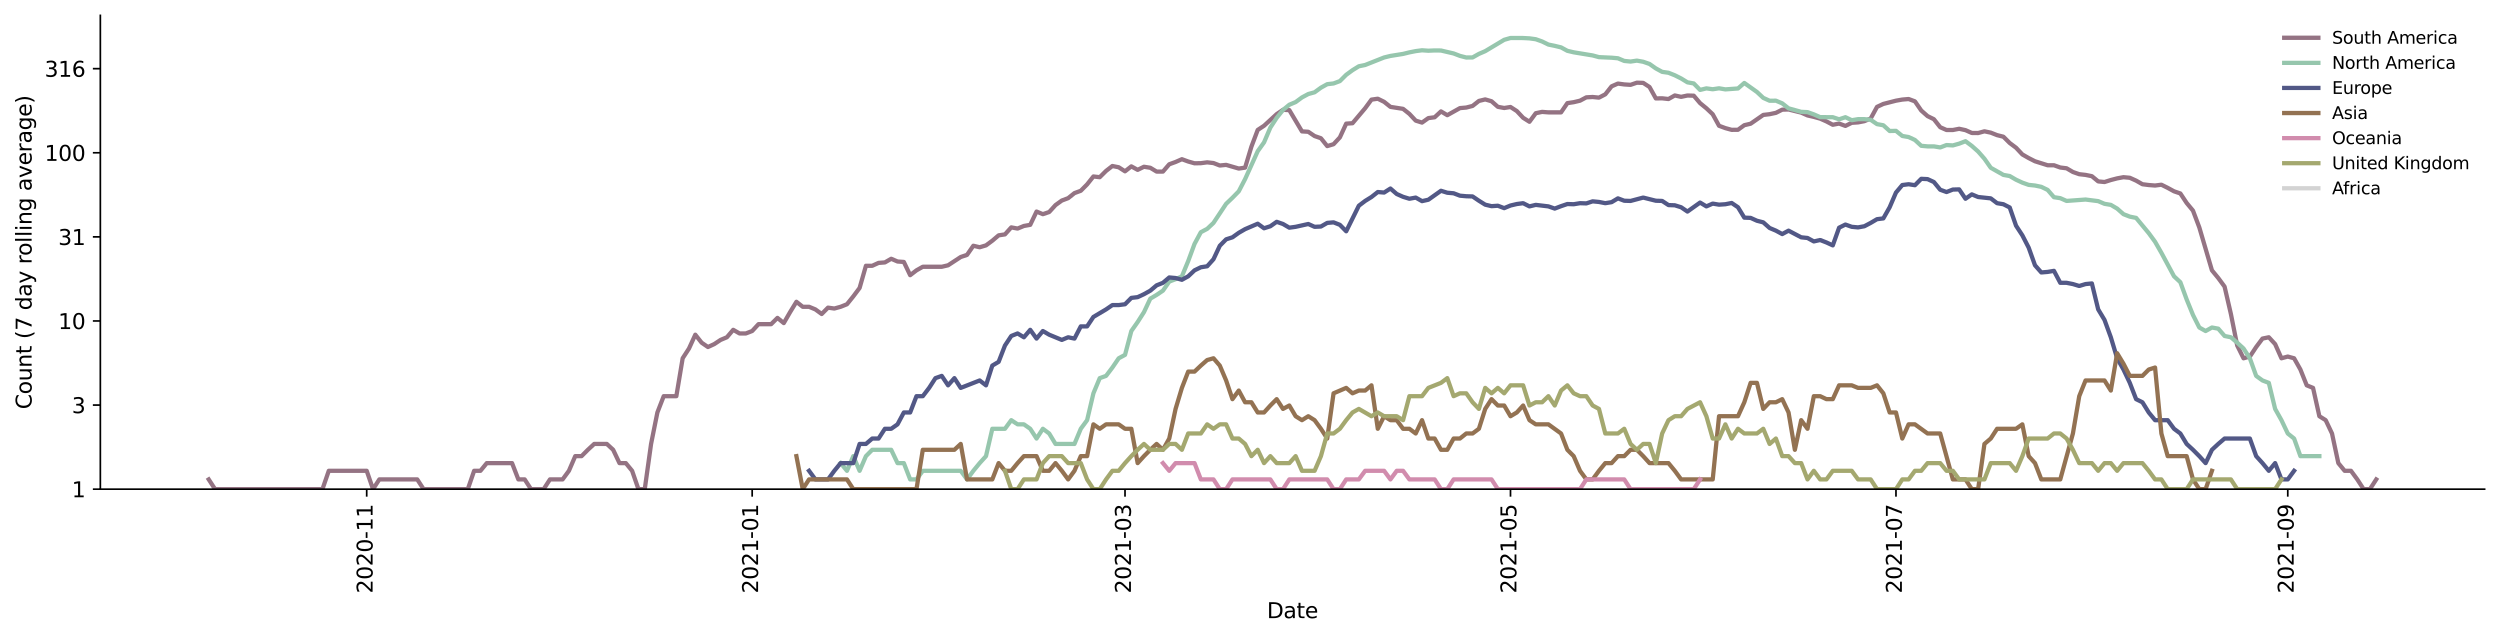 <?xml version="1.0" encoding="utf-8" standalone="no"?>
<!DOCTYPE svg PUBLIC "-//W3C//DTD SVG 1.1//EN"
  "http://www.w3.org/Graphics/SVG/1.1/DTD/svg11.dtd">
<svg height="298.621pt" version="1.1" viewBox="0 0 1170.166 298.621" width="1170.166pt" xmlns="http://www.w3.org/2000/svg" xmlns:xlink="http://www.w3.org/1999/xlink">
 <defs>
  <style type="text/css">*{stroke-linecap:butt;stroke-linejoin:round;}</style>
 </defs>
 <g id="figure_1">
  <g id="patch_1">
   <path d="M 0 298.621 
L 1170.166 298.621 
L 1170.166 0 
L 0 0 
z
" style="fill:#ffffff;"/>
  </g>
  <g id="axes_1">
   <g id="patch_2">
    <path d="M 46.966 228.96 
L 1162.966 228.96 
L 1162.966 7.2 
L 46.966 7.2 
z
" style="fill:#ffffff;"/>
   </g>
   <g id="matplotlib.axis_1">
    <g id="xtick_1">
     <g id="line2d_1">
      <defs>
       <path d="M 0 0 
L 0 3.5 
" id="mbb1767fcc9" style="stroke:#000000;stroke-width:0.8;"/>
      </defs>
      <g>
       <use style="stroke:#000000;stroke-width:0.8;" x="171.639" xlink:href="#mbb1767fcc9" y="228.96"/>
      </g>
     </g>
     <g id="text_1">
      <!-- 2020-11 -->
      <g transform="translate(174.399 277.743)rotate(-90)scale(0.1 -0.1)">
       <defs>
        <path d="M 1228 531 
L 3431 531 
L 3431 0 
L 469 0 
L 469 531 
Q 828 903 1448 1529 
Q 2069 2156 2228 2338 
Q 2531 2678 2651 2914 
Q 2772 3150 2772 3378 
Q 2772 3750 2511 3984 
Q 2250 4219 1831 4219 
Q 1534 4219 1204 4116 
Q 875 4013 500 3803 
L 500 4441 
Q 881 4594 1212 4672 
Q 1544 4750 1819 4750 
Q 2544 4750 2975 4387 
Q 3406 4025 3406 3419 
Q 3406 3131 3298 2873 
Q 3191 2616 2906 2266 
Q 2828 2175 2409 1742 
Q 1991 1309 1228 531 
z
" id="DejaVuSans-32" transform="scale(0.016)"/>
        <path d="M 2034 4250 
Q 1547 4250 1301 3770 
Q 1056 3291 1056 2328 
Q 1056 1369 1301 889 
Q 1547 409 2034 409 
Q 2525 409 2770 889 
Q 3016 1369 3016 2328 
Q 3016 3291 2770 3770 
Q 2525 4250 2034 4250 
z
M 2034 4750 
Q 2819 4750 3233 4129 
Q 3647 3509 3647 2328 
Q 3647 1150 3233 529 
Q 2819 -91 2034 -91 
Q 1250 -91 836 529 
Q 422 1150 422 2328 
Q 422 3509 836 4129 
Q 1250 4750 2034 4750 
z
" id="DejaVuSans-30" transform="scale(0.016)"/>
        <path d="M 313 2009 
L 1997 2009 
L 1997 1497 
L 313 1497 
L 313 2009 
z
" id="DejaVuSans-2d" transform="scale(0.016)"/>
        <path d="M 794 531 
L 1825 531 
L 1825 4091 
L 703 3866 
L 703 4441 
L 1819 4666 
L 2450 4666 
L 2450 531 
L 3481 531 
L 3481 0 
L 794 0 
L 794 531 
z
" id="DejaVuSans-31" transform="scale(0.016)"/>
       </defs>
       <use xlink:href="#DejaVuSans-32"/>
       <use x="63.623" xlink:href="#DejaVuSans-30"/>
       <use x="127.246" xlink:href="#DejaVuSans-32"/>
       <use x="190.869" xlink:href="#DejaVuSans-30"/>
       <use x="254.492" xlink:href="#DejaVuSans-2d"/>
       <use x="290.576" xlink:href="#DejaVuSans-31"/>
       <use x="354.199" xlink:href="#DejaVuSans-31"/>
      </g>
     </g>
    </g>
    <g id="xtick_2">
     <g id="line2d_2">
      <g>
       <use style="stroke:#000000;stroke-width:0.8;" x="352.069" xlink:href="#mbb1767fcc9" y="228.96"/>
      </g>
     </g>
     <g id="text_2">
      <!-- 2021-01 -->
      <g transform="translate(354.828 277.743)rotate(-90)scale(0.1 -0.1)">
       <use xlink:href="#DejaVuSans-32"/>
       <use x="63.623" xlink:href="#DejaVuSans-30"/>
       <use x="127.246" xlink:href="#DejaVuSans-32"/>
       <use x="190.869" xlink:href="#DejaVuSans-31"/>
       <use x="254.492" xlink:href="#DejaVuSans-2d"/>
       <use x="290.576" xlink:href="#DejaVuSans-30"/>
       <use x="354.199" xlink:href="#DejaVuSans-31"/>
      </g>
     </g>
    </g>
    <g id="xtick_3">
     <g id="line2d_3">
      <g>
       <use style="stroke:#000000;stroke-width:0.8;" x="526.582" xlink:href="#mbb1767fcc9" y="228.96"/>
      </g>
     </g>
     <g id="text_3">
      <!-- 2021-03 -->
      <g transform="translate(529.342 277.743)rotate(-90)scale(0.1 -0.1)">
       <defs>
        <path d="M 2597 2516 
Q 3050 2419 3304 2112 
Q 3559 1806 3559 1356 
Q 3559 666 3084 287 
Q 2609 -91 1734 -91 
Q 1441 -91 1130 -33 
Q 819 25 488 141 
L 488 750 
Q 750 597 1062 519 
Q 1375 441 1716 441 
Q 2309 441 2620 675 
Q 2931 909 2931 1356 
Q 2931 1769 2642 2001 
Q 2353 2234 1838 2234 
L 1294 2234 
L 1294 2753 
L 1863 2753 
Q 2328 2753 2575 2939 
Q 2822 3125 2822 3475 
Q 2822 3834 2567 4026 
Q 2313 4219 1838 4219 
Q 1578 4219 1281 4162 
Q 984 4106 628 3988 
L 628 4550 
Q 988 4650 1302 4700 
Q 1616 4750 1894 4750 
Q 2613 4750 3031 4423 
Q 3450 4097 3450 3541 
Q 3450 3153 3228 2886 
Q 3006 2619 2597 2516 
z
" id="DejaVuSans-33" transform="scale(0.016)"/>
       </defs>
       <use xlink:href="#DejaVuSans-32"/>
       <use x="63.623" xlink:href="#DejaVuSans-30"/>
       <use x="127.246" xlink:href="#DejaVuSans-32"/>
       <use x="190.869" xlink:href="#DejaVuSans-31"/>
       <use x="254.492" xlink:href="#DejaVuSans-2d"/>
       <use x="290.576" xlink:href="#DejaVuSans-30"/>
       <use x="354.199" xlink:href="#DejaVuSans-33"/>
      </g>
     </g>
    </g>
    <g id="xtick_4">
     <g id="line2d_4">
      <g>
       <use style="stroke:#000000;stroke-width:0.8;" x="707.012" xlink:href="#mbb1767fcc9" y="228.96"/>
      </g>
     </g>
     <g id="text_4">
      <!-- 2021-05 -->
      <g transform="translate(709.771 277.743)rotate(-90)scale(0.1 -0.1)">
       <defs>
        <path d="M 691 4666 
L 3169 4666 
L 3169 4134 
L 1269 4134 
L 1269 2991 
Q 1406 3038 1543 3061 
Q 1681 3084 1819 3084 
Q 2600 3084 3056 2656 
Q 3513 2228 3513 1497 
Q 3513 744 3044 326 
Q 2575 -91 1722 -91 
Q 1428 -91 1123 -41 
Q 819 9 494 109 
L 494 744 
Q 775 591 1075 516 
Q 1375 441 1709 441 
Q 2250 441 2565 725 
Q 2881 1009 2881 1497 
Q 2881 1984 2565 2268 
Q 2250 2553 1709 2553 
Q 1456 2553 1204 2497 
Q 953 2441 691 2322 
L 691 4666 
z
" id="DejaVuSans-35" transform="scale(0.016)"/>
       </defs>
       <use xlink:href="#DejaVuSans-32"/>
       <use x="63.623" xlink:href="#DejaVuSans-30"/>
       <use x="127.246" xlink:href="#DejaVuSans-32"/>
       <use x="190.869" xlink:href="#DejaVuSans-31"/>
       <use x="254.492" xlink:href="#DejaVuSans-2d"/>
       <use x="290.576" xlink:href="#DejaVuSans-30"/>
       <use x="354.199" xlink:href="#DejaVuSans-35"/>
      </g>
     </g>
    </g>
    <g id="xtick_5">
     <g id="line2d_5">
      <g>
       <use style="stroke:#000000;stroke-width:0.8;" x="887.441" xlink:href="#mbb1767fcc9" y="228.96"/>
      </g>
     </g>
     <g id="text_5">
      <!-- 2021-07 -->
      <g transform="translate(890.2 277.743)rotate(-90)scale(0.1 -0.1)">
       <defs>
        <path d="M 525 4666 
L 3525 4666 
L 3525 4397 
L 1831 0 
L 1172 0 
L 2766 4134 
L 525 4134 
L 525 4666 
z
" id="DejaVuSans-37" transform="scale(0.016)"/>
       </defs>
       <use xlink:href="#DejaVuSans-32"/>
       <use x="63.623" xlink:href="#DejaVuSans-30"/>
       <use x="127.246" xlink:href="#DejaVuSans-32"/>
       <use x="190.869" xlink:href="#DejaVuSans-31"/>
       <use x="254.492" xlink:href="#DejaVuSans-2d"/>
       <use x="290.576" xlink:href="#DejaVuSans-30"/>
       <use x="354.199" xlink:href="#DejaVuSans-37"/>
      </g>
     </g>
    </g>
    <g id="xtick_6">
     <g id="line2d_6">
      <g>
       <use style="stroke:#000000;stroke-width:0.8;" x="1070.828" xlink:href="#mbb1767fcc9" y="228.96"/>
      </g>
     </g>
     <g id="text_6">
      <!-- 2021-09 -->
      <g transform="translate(1073.588 277.743)rotate(-90)scale(0.1 -0.1)">
       <defs>
        <path d="M 703 97 
L 703 672 
Q 941 559 1184 500 
Q 1428 441 1663 441 
Q 2288 441 2617 861 
Q 2947 1281 2994 2138 
Q 2813 1869 2534 1725 
Q 2256 1581 1919 1581 
Q 1219 1581 811 2004 
Q 403 2428 403 3163 
Q 403 3881 828 4315 
Q 1253 4750 1959 4750 
Q 2769 4750 3195 4129 
Q 3622 3509 3622 2328 
Q 3622 1225 3098 567 
Q 2575 -91 1691 -91 
Q 1453 -91 1209 -44 
Q 966 3 703 97 
z
M 1959 2075 
Q 2384 2075 2632 2365 
Q 2881 2656 2881 3163 
Q 2881 3666 2632 3958 
Q 2384 4250 1959 4250 
Q 1534 4250 1286 3958 
Q 1038 3666 1038 3163 
Q 1038 2656 1286 2365 
Q 1534 2075 1959 2075 
z
" id="DejaVuSans-39" transform="scale(0.016)"/>
       </defs>
       <use xlink:href="#DejaVuSans-32"/>
       <use x="63.623" xlink:href="#DejaVuSans-30"/>
       <use x="127.246" xlink:href="#DejaVuSans-32"/>
       <use x="190.869" xlink:href="#DejaVuSans-31"/>
       <use x="254.492" xlink:href="#DejaVuSans-2d"/>
       <use x="290.576" xlink:href="#DejaVuSans-30"/>
       <use x="354.199" xlink:href="#DejaVuSans-39"/>
      </g>
     </g>
    </g>
    <g id="text_7">
     <!-- Date -->
     <g transform="translate(593.015 289.341)scale(0.1 -0.1)">
      <defs>
       <path d="M 1259 4147 
L 1259 519 
L 2022 519 
Q 2988 519 3436 956 
Q 3884 1394 3884 2338 
Q 3884 3275 3436 3711 
Q 2988 4147 2022 4147 
L 1259 4147 
z
M 628 4666 
L 1925 4666 
Q 3281 4666 3915 4102 
Q 4550 3538 4550 2338 
Q 4550 1131 3912 565 
Q 3275 0 1925 0 
L 628 0 
L 628 4666 
z
" id="DejaVuSans-44" transform="scale(0.016)"/>
       <path d="M 2194 1759 
Q 1497 1759 1228 1600 
Q 959 1441 959 1056 
Q 959 750 1161 570 
Q 1363 391 1709 391 
Q 2188 391 2477 730 
Q 2766 1069 2766 1631 
L 2766 1759 
L 2194 1759 
z
M 3341 1997 
L 3341 0 
L 2766 0 
L 2766 531 
Q 2569 213 2275 61 
Q 1981 -91 1556 -91 
Q 1019 -91 701 211 
Q 384 513 384 1019 
Q 384 1609 779 1909 
Q 1175 2209 1959 2209 
L 2766 2209 
L 2766 2266 
Q 2766 2663 2505 2880 
Q 2244 3097 1772 3097 
Q 1472 3097 1187 3025 
Q 903 2953 641 2809 
L 641 3341 
Q 956 3463 1253 3523 
Q 1550 3584 1831 3584 
Q 2591 3584 2966 3190 
Q 3341 2797 3341 1997 
z
" id="DejaVuSans-61" transform="scale(0.016)"/>
       <path d="M 1172 4494 
L 1172 3500 
L 2356 3500 
L 2356 3053 
L 1172 3053 
L 1172 1153 
Q 1172 725 1289 603 
Q 1406 481 1766 481 
L 2356 481 
L 2356 0 
L 1766 0 
Q 1100 0 847 248 
Q 594 497 594 1153 
L 594 3053 
L 172 3053 
L 172 3500 
L 594 3500 
L 594 4494 
L 1172 4494 
z
" id="DejaVuSans-74" transform="scale(0.016)"/>
       <path d="M 3597 1894 
L 3597 1613 
L 953 1613 
Q 991 1019 1311 708 
Q 1631 397 2203 397 
Q 2534 397 2845 478 
Q 3156 559 3463 722 
L 3463 178 
Q 3153 47 2828 -22 
Q 2503 -91 2169 -91 
Q 1331 -91 842 396 
Q 353 884 353 1716 
Q 353 2575 817 3079 
Q 1281 3584 2069 3584 
Q 2775 3584 3186 3129 
Q 3597 2675 3597 1894 
z
M 3022 2063 
Q 3016 2534 2758 2815 
Q 2500 3097 2075 3097 
Q 1594 3097 1305 2825 
Q 1016 2553 972 2059 
L 3022 2063 
z
" id="DejaVuSans-65" transform="scale(0.016)"/>
      </defs>
      <use xlink:href="#DejaVuSans-44"/>
      <use x="77.002" xlink:href="#DejaVuSans-61"/>
      <use x="138.281" xlink:href="#DejaVuSans-74"/>
      <use x="177.49" xlink:href="#DejaVuSans-65"/>
     </g>
    </g>
   </g>
   <g id="matplotlib.axis_2">
    <g id="ytick_1">
     <g id="line2d_7">
      <defs>
       <path d="M 0 0 
L -3.5 0 
" id="mad55410125" style="stroke:#000000;stroke-width:0.8;"/>
      </defs>
      <g>
       <use style="stroke:#000000;stroke-width:0.8;" x="46.966" xlink:href="#mad55410125" y="228.96"/>
      </g>
     </g>
     <g id="text_8">
      <!-- 1 -->
      <g transform="translate(33.603 232.759)scale(0.1 -0.1)">
       <use xlink:href="#DejaVuSans-31"/>
      </g>
     </g>
    </g>
    <g id="ytick_2">
     <g id="line2d_8">
      <g>
       <use style="stroke:#000000;stroke-width:0.8;" x="46.966" xlink:href="#mad55410125" y="189.596"/>
      </g>
     </g>
     <g id="text_9">
      <!-- 3 -->
      <g transform="translate(33.603 193.395)scale(0.1 -0.1)">
       <use xlink:href="#DejaVuSans-33"/>
      </g>
     </g>
    </g>
    <g id="ytick_3">
     <g id="line2d_9">
      <g>
       <use style="stroke:#000000;stroke-width:0.8;" x="46.966" xlink:href="#mad55410125" y="150.232"/>
      </g>
     </g>
     <g id="text_10">
      <!-- 10 -->
      <g transform="translate(27.241 154.031)scale(0.1 -0.1)">
       <use xlink:href="#DejaVuSans-31"/>
       <use x="63.623" xlink:href="#DejaVuSans-30"/>
      </g>
     </g>
    </g>
    <g id="ytick_4">
     <g id="line2d_10">
      <g>
       <use style="stroke:#000000;stroke-width:0.8;" x="46.966" xlink:href="#mad55410125" y="110.868"/>
      </g>
     </g>
     <g id="text_11">
      <!-- 31 -->
      <g transform="translate(27.241 114.668)scale(0.1 -0.1)">
       <use xlink:href="#DejaVuSans-33"/>
       <use x="63.623" xlink:href="#DejaVuSans-31"/>
      </g>
     </g>
    </g>
    <g id="ytick_5">
     <g id="line2d_11">
      <g>
       <use style="stroke:#000000;stroke-width:0.8;" x="46.966" xlink:href="#mad55410125" y="71.504"/>
      </g>
     </g>
     <g id="text_12">
      <!-- 100 -->
      <g transform="translate(20.878 75.304)scale(0.1 -0.1)">
       <use xlink:href="#DejaVuSans-31"/>
       <use x="63.623" xlink:href="#DejaVuSans-30"/>
       <use x="127.246" xlink:href="#DejaVuSans-30"/>
      </g>
     </g>
    </g>
    <g id="ytick_6">
     <g id="line2d_12">
      <g>
       <use style="stroke:#000000;stroke-width:0.8;" x="46.966" xlink:href="#mad55410125" y="32.14"/>
      </g>
     </g>
     <g id="text_13">
      <!-- 316 -->
      <g transform="translate(20.878 35.94)scale(0.1 -0.1)">
       <defs>
        <path d="M 2113 2584 
Q 1688 2584 1439 2293 
Q 1191 2003 1191 1497 
Q 1191 994 1439 701 
Q 1688 409 2113 409 
Q 2538 409 2786 701 
Q 3034 994 3034 1497 
Q 3034 2003 2786 2293 
Q 2538 2584 2113 2584 
z
M 3366 4563 
L 3366 3988 
Q 3128 4100 2886 4159 
Q 2644 4219 2406 4219 
Q 1781 4219 1451 3797 
Q 1122 3375 1075 2522 
Q 1259 2794 1537 2939 
Q 1816 3084 2150 3084 
Q 2853 3084 3261 2657 
Q 3669 2231 3669 1497 
Q 3669 778 3244 343 
Q 2819 -91 2113 -91 
Q 1303 -91 875 529 
Q 447 1150 447 2328 
Q 447 3434 972 4092 
Q 1497 4750 2381 4750 
Q 2619 4750 2861 4703 
Q 3103 4656 3366 4563 
z
" id="DejaVuSans-36" transform="scale(0.016)"/>
       </defs>
       <use xlink:href="#DejaVuSans-33"/>
       <use x="63.623" xlink:href="#DejaVuSans-31"/>
       <use x="127.246" xlink:href="#DejaVuSans-36"/>
      </g>
     </g>
    </g>
    <g id="text_14">
     <!-- Count (7 day rolling average) -->
     <g transform="translate(14.798 191.548)rotate(-90)scale(0.1 -0.1)">
      <defs>
       <path d="M 4122 4306 
L 4122 3641 
Q 3803 3938 3442 4084 
Q 3081 4231 2675 4231 
Q 1875 4231 1450 3742 
Q 1025 3253 1025 2328 
Q 1025 1406 1450 917 
Q 1875 428 2675 428 
Q 3081 428 3442 575 
Q 3803 722 4122 1019 
L 4122 359 
Q 3791 134 3420 21 
Q 3050 -91 2638 -91 
Q 1578 -91 968 557 
Q 359 1206 359 2328 
Q 359 3453 968 4101 
Q 1578 4750 2638 4750 
Q 3056 4750 3426 4639 
Q 3797 4528 4122 4306 
z
" id="DejaVuSans-43" transform="scale(0.016)"/>
       <path d="M 1959 3097 
Q 1497 3097 1228 2736 
Q 959 2375 959 1747 
Q 959 1119 1226 758 
Q 1494 397 1959 397 
Q 2419 397 2687 759 
Q 2956 1122 2956 1747 
Q 2956 2369 2687 2733 
Q 2419 3097 1959 3097 
z
M 1959 3584 
Q 2709 3584 3137 3096 
Q 3566 2609 3566 1747 
Q 3566 888 3137 398 
Q 2709 -91 1959 -91 
Q 1206 -91 779 398 
Q 353 888 353 1747 
Q 353 2609 779 3096 
Q 1206 3584 1959 3584 
z
" id="DejaVuSans-6f" transform="scale(0.016)"/>
       <path d="M 544 1381 
L 544 3500 
L 1119 3500 
L 1119 1403 
Q 1119 906 1312 657 
Q 1506 409 1894 409 
Q 2359 409 2629 706 
Q 2900 1003 2900 1516 
L 2900 3500 
L 3475 3500 
L 3475 0 
L 2900 0 
L 2900 538 
Q 2691 219 2414 64 
Q 2138 -91 1772 -91 
Q 1169 -91 856 284 
Q 544 659 544 1381 
z
M 1991 3584 
L 1991 3584 
z
" id="DejaVuSans-75" transform="scale(0.016)"/>
       <path d="M 3513 2113 
L 3513 0 
L 2938 0 
L 2938 2094 
Q 2938 2591 2744 2837 
Q 2550 3084 2163 3084 
Q 1697 3084 1428 2787 
Q 1159 2491 1159 1978 
L 1159 0 
L 581 0 
L 581 3500 
L 1159 3500 
L 1159 2956 
Q 1366 3272 1645 3428 
Q 1925 3584 2291 3584 
Q 2894 3584 3203 3211 
Q 3513 2838 3513 2113 
z
" id="DejaVuSans-6e" transform="scale(0.016)"/>
       <path id="DejaVuSans-20" transform="scale(0.016)"/>
       <path d="M 1984 4856 
Q 1566 4138 1362 3434 
Q 1159 2731 1159 2009 
Q 1159 1288 1364 580 
Q 1569 -128 1984 -844 
L 1484 -844 
Q 1016 -109 783 600 
Q 550 1309 550 2009 
Q 550 2706 781 3412 
Q 1013 4119 1484 4856 
L 1984 4856 
z
" id="DejaVuSans-28" transform="scale(0.016)"/>
       <path d="M 2906 2969 
L 2906 4863 
L 3481 4863 
L 3481 0 
L 2906 0 
L 2906 525 
Q 2725 213 2448 61 
Q 2172 -91 1784 -91 
Q 1150 -91 751 415 
Q 353 922 353 1747 
Q 353 2572 751 3078 
Q 1150 3584 1784 3584 
Q 2172 3584 2448 3432 
Q 2725 3281 2906 2969 
z
M 947 1747 
Q 947 1113 1208 752 
Q 1469 391 1925 391 
Q 2381 391 2643 752 
Q 2906 1113 2906 1747 
Q 2906 2381 2643 2742 
Q 2381 3103 1925 3103 
Q 1469 3103 1208 2742 
Q 947 2381 947 1747 
z
" id="DejaVuSans-64" transform="scale(0.016)"/>
       <path d="M 2059 -325 
Q 1816 -950 1584 -1140 
Q 1353 -1331 966 -1331 
L 506 -1331 
L 506 -850 
L 844 -850 
Q 1081 -850 1212 -737 
Q 1344 -625 1503 -206 
L 1606 56 
L 191 3500 
L 800 3500 
L 1894 763 
L 2988 3500 
L 3597 3500 
L 2059 -325 
z
" id="DejaVuSans-79" transform="scale(0.016)"/>
       <path d="M 2631 2963 
Q 2534 3019 2420 3045 
Q 2306 3072 2169 3072 
Q 1681 3072 1420 2755 
Q 1159 2438 1159 1844 
L 1159 0 
L 581 0 
L 581 3500 
L 1159 3500 
L 1159 2956 
Q 1341 3275 1631 3429 
Q 1922 3584 2338 3584 
Q 2397 3584 2469 3576 
Q 2541 3569 2628 3553 
L 2631 2963 
z
" id="DejaVuSans-72" transform="scale(0.016)"/>
       <path d="M 603 4863 
L 1178 4863 
L 1178 0 
L 603 0 
L 603 4863 
z
" id="DejaVuSans-6c" transform="scale(0.016)"/>
       <path d="M 603 3500 
L 1178 3500 
L 1178 0 
L 603 0 
L 603 3500 
z
M 603 4863 
L 1178 4863 
L 1178 4134 
L 603 4134 
L 603 4863 
z
" id="DejaVuSans-69" transform="scale(0.016)"/>
       <path d="M 2906 1791 
Q 2906 2416 2648 2759 
Q 2391 3103 1925 3103 
Q 1463 3103 1205 2759 
Q 947 2416 947 1791 
Q 947 1169 1205 825 
Q 1463 481 1925 481 
Q 2391 481 2648 825 
Q 2906 1169 2906 1791 
z
M 3481 434 
Q 3481 -459 3084 -895 
Q 2688 -1331 1869 -1331 
Q 1566 -1331 1297 -1286 
Q 1028 -1241 775 -1147 
L 775 -588 
Q 1028 -725 1275 -790 
Q 1522 -856 1778 -856 
Q 2344 -856 2625 -561 
Q 2906 -266 2906 331 
L 2906 616 
Q 2728 306 2450 153 
Q 2172 0 1784 0 
Q 1141 0 747 490 
Q 353 981 353 1791 
Q 353 2603 747 3093 
Q 1141 3584 1784 3584 
Q 2172 3584 2450 3431 
Q 2728 3278 2906 2969 
L 2906 3500 
L 3481 3500 
L 3481 434 
z
" id="DejaVuSans-67" transform="scale(0.016)"/>
       <path d="M 191 3500 
L 800 3500 
L 1894 563 
L 2988 3500 
L 3597 3500 
L 2284 0 
L 1503 0 
L 191 3500 
z
" id="DejaVuSans-76" transform="scale(0.016)"/>
       <path d="M 513 4856 
L 1013 4856 
Q 1481 4119 1714 3412 
Q 1947 2706 1947 2009 
Q 1947 1309 1714 600 
Q 1481 -109 1013 -844 
L 513 -844 
Q 928 -128 1133 580 
Q 1338 1288 1338 2009 
Q 1338 2731 1133 3434 
Q 928 4138 513 4856 
z
" id="DejaVuSans-29" transform="scale(0.016)"/>
      </defs>
      <use xlink:href="#DejaVuSans-43"/>
      <use x="69.824" xlink:href="#DejaVuSans-6f"/>
      <use x="131.006" xlink:href="#DejaVuSans-75"/>
      <use x="194.385" xlink:href="#DejaVuSans-6e"/>
      <use x="257.764" xlink:href="#DejaVuSans-74"/>
      <use x="296.973" xlink:href="#DejaVuSans-20"/>
      <use x="328.76" xlink:href="#DejaVuSans-28"/>
      <use x="367.773" xlink:href="#DejaVuSans-37"/>
      <use x="431.396" xlink:href="#DejaVuSans-20"/>
      <use x="463.184" xlink:href="#DejaVuSans-64"/>
      <use x="526.66" xlink:href="#DejaVuSans-61"/>
      <use x="587.939" xlink:href="#DejaVuSans-79"/>
      <use x="647.119" xlink:href="#DejaVuSans-20"/>
      <use x="678.906" xlink:href="#DejaVuSans-72"/>
      <use x="717.77" xlink:href="#DejaVuSans-6f"/>
      <use x="778.951" xlink:href="#DejaVuSans-6c"/>
      <use x="806.734" xlink:href="#DejaVuSans-6c"/>
      <use x="834.518" xlink:href="#DejaVuSans-69"/>
      <use x="862.301" xlink:href="#DejaVuSans-6e"/>
      <use x="925.68" xlink:href="#DejaVuSans-67"/>
      <use x="989.156" xlink:href="#DejaVuSans-20"/>
      <use x="1020.943" xlink:href="#DejaVuSans-61"/>
      <use x="1082.223" xlink:href="#DejaVuSans-76"/>
      <use x="1141.402" xlink:href="#DejaVuSans-65"/>
      <use x="1202.926" xlink:href="#DejaVuSans-72"/>
      <use x="1244.039" xlink:href="#DejaVuSans-61"/>
      <use x="1305.318" xlink:href="#DejaVuSans-67"/>
      <use x="1368.795" xlink:href="#DejaVuSans-65"/>
      <use x="1430.318" xlink:href="#DejaVuSans-29"/>
     </g>
    </g>
   </g>
   <g id="line2d_13">
    <path clip-path="url(#p8c2cf8a4ad)" d="M 97.693 224.394 
L 100.651 228.96 
L 150.934 228.96 
L 153.892 220.367 
L 171.639 220.367 
L 174.597 228.96 
L 177.555 224.394 
L 195.302 224.394 
L 198.26 228.96 
L 218.965 228.96 
L 221.923 220.367 
L 224.881 220.367 
L 227.839 216.765 
L 239.67 216.765 
L 242.628 224.394 
L 245.586 224.394 
L 248.544 228.96 
L 254.459 228.96 
L 257.417 224.394 
L 263.333 224.394 
L 266.291 220.367 
L 269.249 213.506 
L 272.207 213.506 
L 275.164 210.531 
L 278.122 207.794 
L 284.038 207.794 
L 286.996 210.531 
L 289.954 216.765 
L 292.912 216.765 
L 295.869 220.367 
L 298.827 228.96 
L 301.785 228.96 
L 304.743 207.794 
L 307.701 193.065 
L 310.659 185.436 
L 316.574 185.436 
L 319.532 167.698 
L 322.49 163.132 
L 325.448 156.662 
L 328.406 160.396 
L 331.364 162.427 
L 334.322 161.059 
L 337.279 159.105 
L 340.237 157.862 
L 343.195 154.382 
L 346.153 156.077 
L 349.111 156.077 
L 352.069 154.938 
L 355.027 151.73 
L 360.942 151.73 
L 363.9 148.797 
L 366.858 151.223 
L 369.816 146.097 
L 372.774 141.262 
L 375.732 143.594 
L 378.689 143.594 
L 381.647 144.822 
L 384.605 146.973 
L 387.563 143.998 
L 390.521 144.408 
L 393.479 143.594 
L 396.437 142.408 
L 399.394 138.728 
L 402.352 134.778 
L 405.31 124.403 
L 408.268 124.403 
L 411.226 123.053 
L 414.184 122.833 
L 417.142 121.123 
L 420.099 122.397 
L 423.057 122.614 
L 426.015 128.805 
L 428.973 126.533 
L 431.931 124.865 
L 440.804 124.865 
L 443.762 124.174 
L 449.678 120.299 
L 452.636 119.296 
L 455.594 115.028 
L 458.552 115.733 
L 461.509 114.854 
L 464.467 112.669 
L 467.425 110.159 
L 470.383 109.708 
L 473.341 106.436 
L 476.299 106.983 
L 479.257 105.764 
L 482.214 105.236 
L 485.172 99.024 
L 488.13 100.247 
L 491.088 99.243 
L 494.046 95.994 
L 497.004 93.863 
L 499.962 92.754 
L 502.92 90.383 
L 505.877 89.297 
L 508.835 86.309 
L 511.793 82.601 
L 514.751 82.94 
L 517.709 80 
L 520.667 77.699 
L 523.625 78.29 
L 526.582 80.188 
L 529.54 77.875 
L 532.498 79.502 
L 535.456 78.052 
L 538.414 78.529 
L 541.372 80.314 
L 544.33 80.314 
L 547.287 76.889 
L 550.245 75.82 
L 553.203 74.515 
L 556.161 75.599 
L 559.119 76.435 
L 562.077 76.378 
L 565.035 75.986 
L 567.992 76.322 
L 570.95 77.466 
L 573.908 77.176 
L 579.824 78.891 
L 582.782 78.469 
L 585.74 68.648 
L 588.697 60.812 
L 591.655 58.868 
L 597.571 53.419 
L 600.529 51.407 
L 603.487 51.543 
L 609.402 61.498 
L 612.36 61.68 
L 615.318 63.68 
L 618.276 64.705 
L 621.234 68.379 
L 624.192 67.499 
L 627.15 64.307 
L 630.107 57.87 
L 633.065 57.674 
L 638.981 50.656 
L 641.939 46.629 
L 644.897 46.207 
L 647.855 47.659 
L 650.812 50.025 
L 656.728 50.949 
L 659.686 53.304 
L 662.644 56.457 
L 665.602 57.382 
L 668.56 55.282 
L 671.517 54.889 
L 674.475 52.148 
L 677.433 53.912 
L 683.349 50.603 
L 686.307 50.339 
L 689.265 49.584 
L 692.222 47.248 
L 695.18 46.534 
L 698.138 47.392 
L 701.096 49.999 
L 704.054 50.55 
L 707.012 50.077 
L 709.97 51.982 
L 712.927 55.131 
L 715.885 56.996 
L 718.843 52.99 
L 721.801 52.371 
L 724.759 52.595 
L 730.675 52.595 
L 733.632 48.272 
L 736.59 47.829 
L 739.548 47.128 
L 742.506 45.56 
L 745.464 45.4 
L 748.422 45.698 
L 751.38 44.149 
L 754.337 40.411 
L 757.295 39.117 
L 760.253 39.518 
L 763.211 39.71 
L 766.169 38.703 
L 769.127 38.797 
L 772.085 40.727 
L 775.042 46.067 
L 778 46.021 
L 780.958 46.347 
L 783.916 44.68 
L 786.874 45.332 
L 789.832 44.702 
L 792.79 44.791 
L 795.747 48.272 
L 798.705 50.682 
L 801.663 53.477 
L 804.621 58.868 
L 807.579 59.965 
L 810.537 60.776 
L 813.495 60.741 
L 816.453 58.599 
L 819.41 57.903 
L 825.326 53.795 
L 828.284 53.448 
L 831.242 52.82 
L 834.2 51.326 
L 837.158 51.245 
L 843.073 52.707 
L 846.031 54.029 
L 848.989 54.71 
L 851.947 55.526 
L 854.905 56.837 
L 857.863 58.398 
L 860.82 57.837 
L 863.778 58.935 
L 866.736 57.479 
L 869.694 57.285 
L 872.652 56.71 
L 875.61 55.465 
L 878.568 50.025 
L 881.525 48.646 
L 887.441 47.128 
L 890.399 46.605 
L 893.357 46.347 
L 896.315 47.441 
L 899.273 51.735 
L 902.23 54.353 
L 905.188 55.803 
L 908.146 59.549 
L 911.104 60.848 
L 914.062 60.848 
L 917.02 60.28 
L 919.978 60.919 
L 922.935 62.235 
L 925.893 62.272 
L 928.851 61.461 
L 931.809 62.086 
L 934.767 63.255 
L 937.725 63.992 
L 940.683 66.939 
L 943.64 69.145 
L 946.598 72.295 
L 949.556 73.986 
L 952.514 75.489 
L 958.43 77.35 
L 961.388 77.35 
L 964.345 78.409 
L 967.303 78.77 
L 970.261 80.504 
L 973.219 81.536 
L 976.177 81.866 
L 979.135 82.466 
L 982.093 84.907 
L 985.05 85.197 
L 988.008 84.262 
L 990.966 83.491 
L 993.924 82.94 
L 996.882 83.214 
L 999.84 84.547 
L 1002.798 86.233 
L 1005.755 86.611 
L 1008.713 86.84 
L 1011.671 86.459 
L 1014.629 87.928 
L 1017.587 89.545 
L 1020.545 90.553 
L 1023.503 95.009 
L 1026.46 98.59 
L 1029.418 106.436 
L 1035.334 126.533 
L 1038.292 130.135 
L 1041.25 134.162 
L 1044.208 146.973 
L 1047.165 161.737 
L 1050.123 167.698 
L 1053.081 166.893 
L 1056.039 162.427 
L 1058.997 158.478 
L 1061.955 157.862 
L 1064.913 161.059 
L 1067.87 167.698 
L 1070.828 166.893 
L 1073.786 167.698 
L 1076.744 172.968 
L 1079.702 180.361 
L 1082.66 181.561 
L 1085.618 194.819 
L 1088.575 196.668 
L 1091.533 202.902 
L 1094.491 216.765 
L 1097.449 220.367 
L 1100.407 220.367 
L 1103.365 224.394 
L 1106.323 228.96 
L 1109.28 228.96 
L 1112.238 224.394 
L 1112.238 224.394 
" style="fill:none;stroke:#947383;stroke-linecap:square;stroke-width:2;"/>
   </g>
   <g id="line2d_14">
    <path clip-path="url(#p8c2cf8a4ad)" d="M 393.479 216.765 
L 396.437 220.367 
L 399.394 213.506 
L 402.352 220.367 
L 405.31 213.506 
L 408.268 210.531 
L 417.142 210.531 
L 420.099 216.765 
L 423.057 216.765 
L 426.015 224.394 
L 428.973 224.394 
L 431.931 220.367 
L 449.678 220.367 
L 452.636 224.394 
L 455.594 220.367 
L 458.552 216.765 
L 461.509 213.506 
L 464.467 200.695 
L 470.383 200.695 
L 473.341 196.668 
L 476.299 198.622 
L 479.257 198.622 
L 482.214 200.695 
L 485.172 205.261 
L 488.13 200.695 
L 491.088 202.902 
L 494.046 207.794 
L 502.92 207.794 
L 505.877 200.695 
L 508.835 196.668 
L 511.793 184.095 
L 514.751 176.996 
L 517.709 175.943 
L 520.667 172.032 
L 523.625 167.698 
L 526.582 166.107 
L 529.54 154.938 
L 532.498 150.724 
L 535.456 146.097 
L 538.414 139.791 
L 541.372 138.037 
L 544.33 136.045 
L 547.287 131.803 
L 550.245 130.682 
L 553.203 129.331 
L 556.161 122.182 
L 559.119 114.167 
L 562.077 108.679 
L 565.035 107.121 
L 567.992 104.331 
L 573.908 95.4 
L 576.866 92.572 
L 579.824 89.545 
L 582.782 83.839 
L 588.697 70.779 
L 591.655 66.641 
L 594.613 59.722 
L 597.571 55.161 
L 600.529 51.462 
L 603.487 49.023 
L 606.445 47.781 
L 609.402 45.606 
L 612.36 44.017 
L 615.318 43.197 
L 618.276 41.046 
L 621.234 39.403 
L 624.192 39.061 
L 627.15 37.963 
L 630.107 35.017 
L 633.065 32.852 
L 636.023 31.025 
L 638.981 30.418 
L 647.855 26.903 
L 650.812 26.182 
L 656.728 25.235 
L 659.686 24.511 
L 662.644 23.923 
L 665.602 23.536 
L 668.56 23.741 
L 671.517 23.608 
L 674.475 23.645 
L 680.391 25.021 
L 683.349 26.156 
L 686.307 26.917 
L 689.265 26.89 
L 692.222 25.223 
L 695.18 23.947 
L 704.054 18.633 
L 707.012 17.79 
L 712.927 17.801 
L 715.885 17.953 
L 718.843 18.364 
L 721.801 19.412 
L 724.759 20.858 
L 727.717 21.463 
L 730.675 22.182 
L 733.632 23.789 
L 736.59 24.486 
L 745.464 25.949 
L 748.422 26.745 
L 754.337 27.01 
L 757.295 27.276 
L 760.253 28.518 
L 763.211 28.811 
L 766.169 28.379 
L 769.127 28.909 
L 772.085 29.936 
L 775.042 32.026 
L 778 33.634 
L 780.958 34.056 
L 783.916 35.236 
L 786.874 36.722 
L 789.832 38.535 
L 792.79 39.061 
L 795.747 42.084 
L 798.705 41.368 
L 801.663 41.775 
L 804.621 41.328 
L 807.579 41.837 
L 813.495 41.409 
L 816.453 38.834 
L 822.368 43.048 
L 825.326 45.813 
L 828.284 47.152 
L 831.242 47.128 
L 834.2 48.371 
L 837.158 50.709 
L 843.073 52.343 
L 846.031 52.482 
L 848.989 53.534 
L 851.947 54.829 
L 857.863 54.859 
L 860.82 55.834 
L 863.778 54.859 
L 866.736 56.269 
L 869.694 55.772 
L 872.652 55.772 
L 875.61 56.082 
L 878.568 58.1 
L 881.525 58.632 
L 884.483 61.316 
L 887.441 61.243 
L 890.399 63.641 
L 893.357 64.149 
L 896.315 65.516 
L 899.273 68.246 
L 902.23 68.513 
L 905.188 68.513 
L 908.146 69.009 
L 911.104 67.892 
L 914.062 68.068 
L 917.02 67.239 
L 919.978 66.095 
L 922.935 68.29 
L 925.893 70.923 
L 928.851 74.302 
L 931.809 78.529 
L 937.725 81.866 
L 940.683 82.399 
L 943.64 84.121 
L 946.598 85.49 
L 949.556 86.535 
L 952.514 86.84 
L 955.472 87.457 
L 958.43 88.889 
L 961.388 92.302 
L 964.345 92.754 
L 967.303 94.051 
L 976.177 93.396 
L 982.093 94.146 
L 985.05 95.4 
L 988.008 95.895 
L 990.966 97.633 
L 993.924 100.247 
L 996.882 101.399 
L 999.84 101.989 
L 1005.755 109.116 
L 1008.713 113.161 
L 1011.671 118.322 
L 1017.587 129.331 
L 1020.545 132.089 
L 1023.503 140.153 
L 1026.46 147.42 
L 1029.418 153.296 
L 1032.376 154.938 
L 1035.334 153.296 
L 1038.292 153.835 
L 1041.25 157.257 
L 1044.208 157.862 
L 1047.165 160.396 
L 1050.123 163.132 
L 1053.081 167.698 
L 1056.039 175.943 
L 1058.997 178.081 
L 1061.955 179.202 
L 1064.913 191.397 
L 1067.87 196.668 
L 1070.828 202.902 
L 1073.786 205.261 
L 1076.744 213.506 
L 1085.618 213.506 
L 1085.618 213.506 
" style="fill:none;stroke:#96c6ad;stroke-linecap:square;stroke-width:2;"/>
   </g>
   <g id="line2d_15">
    <path clip-path="url(#p8c2cf8a4ad)" d="M 378.689 220.367 
L 381.647 224.394 
L 387.563 224.394 
L 390.521 220.367 
L 393.479 216.765 
L 399.394 216.765 
L 402.352 207.794 
L 405.31 207.794 
L 408.268 205.261 
L 411.226 205.261 
L 414.184 200.695 
L 417.142 200.695 
L 420.099 198.622 
L 423.057 193.065 
L 426.015 193.065 
L 428.973 185.436 
L 431.931 185.436 
L 434.889 181.561 
L 437.847 176.996 
L 440.804 175.943 
L 443.762 180.361 
L 446.72 176.996 
L 449.678 181.561 
L 458.552 178.081 
L 461.509 180.361 
L 464.467 171.12 
L 467.425 169.366 
L 470.383 161.737 
L 473.341 157.257 
L 476.299 156.077 
L 479.257 157.862 
L 482.214 154.382 
L 485.172 158.478 
L 488.13 154.938 
L 491.088 156.662 
L 497.004 159.105 
L 499.962 157.862 
L 502.92 158.478 
L 505.877 152.766 
L 508.835 152.766 
L 511.793 148.332 
L 517.709 144.822 
L 520.667 142.799 
L 523.625 142.799 
L 526.582 142.408 
L 529.54 139.433 
L 532.498 139.079 
L 535.456 137.697 
L 538.414 136.045 
L 541.372 133.557 
L 544.33 132.378 
L 547.287 129.865 
L 550.245 130.135 
L 553.203 130.959 
L 556.161 129.331 
L 559.119 126.533 
L 562.077 125.098 
L 565.035 124.633 
L 567.992 121.332 
L 570.95 115.028 
L 573.908 112.024 
L 576.866 111.079 
L 579.824 108.97 
L 582.782 107.26 
L 588.697 104.716 
L 591.655 106.845 
L 594.613 105.897 
L 597.571 103.824 
L 600.529 104.845 
L 603.487 106.572 
L 606.445 106.165 
L 612.36 104.845 
L 615.318 106.165 
L 618.276 106.031 
L 621.234 104.331 
L 624.192 104.077 
L 627.15 105.236 
L 630.107 108.247 
L 636.023 96.296 
L 638.981 94.051 
L 641.939 92.213 
L 644.897 89.877 
L 647.855 90.129 
L 650.812 88.245 
L 653.77 90.81 
L 656.728 92.123 
L 659.686 93.028 
L 662.644 92.482 
L 665.602 94.146 
L 668.56 93.489 
L 674.475 89.297 
L 677.433 90.213 
L 680.391 90.468 
L 683.349 91.592 
L 686.307 91.856 
L 689.265 91.945 
L 692.222 93.957 
L 695.18 95.795 
L 698.138 96.498 
L 701.096 96.296 
L 704.054 97.423 
L 707.012 96.195 
L 709.97 95.498 
L 712.927 95.106 
L 715.885 96.6 
L 718.843 95.895 
L 724.759 96.6 
L 727.717 97.633 
L 730.675 96.498 
L 733.632 95.498 
L 736.59 95.597 
L 739.548 95.106 
L 742.506 95.204 
L 745.464 94.241 
L 748.422 94.527 
L 751.38 95.106 
L 754.337 94.623 
L 757.295 92.845 
L 760.253 93.957 
L 763.211 94.051 
L 769.127 92.482 
L 775.042 93.957 
L 778 94.051 
L 780.958 95.994 
L 783.916 96.095 
L 786.874 97.009 
L 789.832 99.024 
L 795.747 94.815 
L 798.705 96.6 
L 801.663 95.302 
L 804.621 95.795 
L 807.579 95.597 
L 810.537 95.009 
L 813.495 97.009 
L 816.453 101.87 
L 819.41 101.989 
L 822.368 103.325 
L 825.326 104.077 
L 828.284 106.708 
L 831.242 107.962 
L 834.2 109.559 
L 837.158 107.962 
L 843.073 111.079 
L 846.031 111.391 
L 848.989 112.997 
L 851.947 112.345 
L 854.905 113.493 
L 857.863 114.854 
L 860.82 106.572 
L 863.778 105.105 
L 866.736 106.165 
L 869.694 106.436 
L 872.652 105.897 
L 875.61 104.331 
L 878.568 102.59 
L 881.525 102.228 
L 884.483 97.009 
L 887.441 90.129 
L 890.399 86.611 
L 893.357 86.233 
L 896.315 86.687 
L 899.273 83.699 
L 902.23 83.839 
L 905.188 85.197 
L 908.146 88.808 
L 911.104 89.877 
L 914.062 88.727 
L 917.02 88.646 
L 919.978 93.028 
L 922.935 90.982 
L 925.893 92.213 
L 931.809 92.845 
L 934.767 95.106 
L 937.725 95.597 
L 940.683 97.112 
L 943.64 105.631 
L 946.598 110.159 
L 949.556 115.912 
L 952.514 124.174 
L 955.472 127.524 
L 958.43 127.273 
L 961.388 126.778 
L 964.345 132.378 
L 967.303 132.378 
L 970.261 132.962 
L 973.219 133.858 
L 976.177 132.962 
L 979.135 132.669 
L 982.093 144.822 
L 985.05 149.747 
L 988.008 157.862 
L 990.966 167.698 
L 993.924 172.968 
L 996.882 179.202 
L 999.84 186.832 
L 1002.798 188.287 
L 1005.755 193.065 
L 1008.713 196.668 
L 1014.629 196.668 
L 1017.587 200.695 
L 1020.545 202.902 
L 1023.503 207.794 
L 1026.46 210.531 
L 1029.418 213.506 
L 1032.376 216.765 
L 1035.334 210.531 
L 1038.292 207.794 
L 1041.25 205.261 
L 1053.081 205.261 
L 1056.039 213.506 
L 1058.997 216.765 
L 1061.955 220.367 
L 1064.913 216.765 
L 1067.87 224.394 
L 1070.828 224.394 
L 1073.786 220.367 
L 1073.786 220.367 
" style="fill:none;stroke:#525886;stroke-linecap:square;stroke-width:2;"/>
   </g>
   <g id="line2d_16">
    <path clip-path="url(#p8c2cf8a4ad)" d="M 372.774 213.506 
L 375.732 228.96 
L 378.689 224.394 
L 396.437 224.394 
L 399.394 228.96 
L 428.973 228.96 
L 431.931 210.531 
L 446.72 210.531 
L 449.678 207.794 
L 452.636 224.394 
L 464.467 224.394 
L 467.425 216.765 
L 470.383 220.367 
L 473.341 220.367 
L 476.299 216.765 
L 479.257 213.506 
L 485.172 213.506 
L 488.13 220.367 
L 491.088 220.367 
L 494.046 216.765 
L 497.004 220.367 
L 499.962 224.394 
L 502.92 220.367 
L 505.877 213.506 
L 508.835 213.506 
L 511.793 198.622 
L 514.751 200.695 
L 517.709 198.622 
L 523.625 198.622 
L 526.582 200.695 
L 529.54 200.695 
L 532.498 216.765 
L 535.456 213.506 
L 538.414 210.531 
L 541.372 207.794 
L 544.33 210.531 
L 547.287 205.261 
L 550.245 191.397 
L 553.203 181.561 
L 556.161 173.932 
L 559.119 173.932 
L 562.077 171.12 
L 565.035 168.522 
L 567.992 167.698 
L 570.95 171.12 
L 573.908 178.081 
L 576.866 186.832 
L 579.824 182.805 
L 582.782 188.287 
L 585.74 188.287 
L 588.697 193.065 
L 591.655 193.065 
L 594.613 189.807 
L 597.571 186.832 
L 600.529 191.397 
L 603.487 189.807 
L 606.445 194.819 
L 609.402 196.668 
L 612.36 194.819 
L 615.318 196.668 
L 618.276 200.695 
L 621.234 205.261 
L 624.192 184.095 
L 630.107 181.561 
L 633.065 184.095 
L 636.023 182.805 
L 638.981 182.805 
L 641.939 180.361 
L 644.897 200.695 
L 647.855 194.819 
L 650.812 196.668 
L 653.77 196.668 
L 656.728 200.695 
L 659.686 200.695 
L 662.644 202.902 
L 665.602 196.668 
L 668.56 205.261 
L 671.517 205.261 
L 674.475 210.531 
L 677.433 210.531 
L 680.391 205.261 
L 683.349 205.261 
L 686.307 202.902 
L 689.265 202.902 
L 692.222 200.695 
L 695.18 191.397 
L 698.138 186.832 
L 701.096 189.807 
L 704.054 189.807 
L 707.012 194.819 
L 709.97 193.065 
L 712.927 189.807 
L 715.885 196.668 
L 718.843 198.622 
L 724.759 198.622 
L 730.675 202.902 
L 733.632 210.531 
L 736.59 213.506 
L 739.548 220.367 
L 742.506 224.394 
L 745.464 224.394 
L 748.422 220.367 
L 751.38 216.765 
L 754.337 216.765 
L 757.295 213.506 
L 760.253 213.506 
L 763.211 210.531 
L 766.169 210.531 
L 769.127 213.506 
L 772.085 216.765 
L 780.958 216.765 
L 783.916 220.367 
L 786.874 224.394 
L 801.663 224.394 
L 804.621 194.819 
L 813.495 194.819 
L 816.453 188.287 
L 819.41 179.202 
L 822.368 179.202 
L 825.326 191.397 
L 828.284 188.287 
L 831.242 188.287 
L 834.2 186.832 
L 837.158 193.065 
L 840.115 210.531 
L 843.073 196.668 
L 846.031 200.695 
L 848.989 185.436 
L 851.947 185.436 
L 854.905 186.832 
L 857.863 186.832 
L 860.82 180.361 
L 866.736 180.361 
L 869.694 181.561 
L 875.61 181.561 
L 878.568 180.361 
L 881.525 184.095 
L 884.483 193.065 
L 887.441 193.065 
L 890.399 205.261 
L 893.357 198.622 
L 896.315 198.622 
L 902.23 202.902 
L 908.146 202.902 
L 914.062 224.394 
L 919.978 224.394 
L 922.935 228.96 
L 925.893 228.96 
L 928.851 207.794 
L 931.809 205.261 
L 934.767 200.695 
L 943.64 200.695 
L 946.598 198.622 
L 949.556 213.506 
L 952.514 216.765 
L 955.472 224.394 
L 964.345 224.394 
L 970.261 202.902 
L 973.219 185.436 
L 976.177 178.081 
L 985.05 178.081 
L 988.008 182.805 
L 990.966 165.339 
L 993.924 170.232 
L 996.882 175.943 
L 1002.798 175.943 
L 1005.755 172.968 
L 1008.713 172.032 
L 1011.671 202.902 
L 1014.629 213.506 
L 1023.503 213.506 
L 1026.46 224.394 
L 1029.418 228.96 
L 1032.376 228.96 
L 1035.334 220.367 
L 1035.334 220.367 
" style="fill:none;stroke:#937252;stroke-linecap:square;stroke-width:2;"/>
   </g>
   <g id="line2d_17">
    <path clip-path="url(#p8c2cf8a4ad)" d="M 544.33 216.765 
L 547.287 220.367 
L 550.245 216.765 
L 553.203 216.765 
L 556.161 216.765 
L 559.119 216.765 
L 562.077 224.394 
L 565.035 224.394 
L 567.992 224.394 
L 570.95 228.96 
L 573.908 228.96 
L 576.866 224.394 
L 579.824 224.394 
L 582.782 224.394 
L 585.74 224.394 
L 588.697 224.394 
L 591.655 224.394 
L 594.613 224.394 
L 597.571 228.96 
L 600.529 228.96 
L 603.487 224.394 
L 606.445 224.394 
L 609.402 224.394 
L 612.36 224.394 
L 615.318 224.394 
L 618.276 224.394 
L 621.234 224.394 
L 624.192 228.96 
L 627.15 228.96 
L 630.107 224.394 
L 633.065 224.394 
L 636.023 224.394 
L 638.981 220.367 
L 641.939 220.367 
L 644.897 220.367 
L 647.855 220.367 
L 650.812 224.394 
L 653.77 220.367 
L 656.728 220.367 
L 659.686 224.394 
L 662.644 224.394 
L 665.602 224.394 
L 668.56 224.394 
L 671.517 224.394 
L 674.475 228.96 
L 677.433 228.96 
L 680.391 224.394 
L 683.349 224.394 
L 686.307 224.394 
L 689.265 224.394 
L 692.222 224.394 
L 695.18 224.394 
L 698.138 224.394 
L 701.096 228.96 
L 704.054 228.96 
L 707.012 228.96 
L 709.97 228.96 
L 712.927 228.96 
L 715.885 228.96 
L 718.843 228.96 
L 721.801 228.96 
L 724.759 228.96 
L 727.717 228.96 
L 730.675 228.96 
L 733.632 228.96 
L 736.59 228.96 
L 739.548 228.96 
L 742.506 224.394 
L 745.464 224.394 
L 748.422 224.394 
L 751.38 224.394 
L 754.337 224.394 
L 757.295 224.394 
L 760.253 224.394 
L 763.211 228.96 
L 766.169 228.96 
L 769.127 228.96 
L 772.085 228.96 
L 775.042 228.96 
L 778 228.96 
L 780.958 228.96 
L 783.916 228.96 
L 786.874 228.96 
L 789.832 228.96 
L 792.79 228.96 
L 795.747 224.394 
" style="fill:none;stroke:#d18cad;stroke-linecap:square;stroke-width:2;"/>
   </g>
   <g id="line2d_18">
    <path clip-path="url(#p8c2cf8a4ad)" d="M 470.383 220.367 
L 473.341 228.96 
L 476.299 228.96 
L 479.257 224.394 
L 485.172 224.394 
L 488.13 216.765 
L 491.088 213.506 
L 497.004 213.506 
L 499.962 216.765 
L 505.877 216.765 
L 508.835 224.394 
L 511.793 228.96 
L 514.751 228.96 
L 517.709 224.394 
L 520.667 220.367 
L 523.625 220.367 
L 526.582 216.765 
L 529.54 213.506 
L 532.498 210.531 
L 535.456 207.794 
L 538.414 210.531 
L 544.33 210.531 
L 547.287 207.794 
L 550.245 207.794 
L 553.203 210.531 
L 556.161 202.902 
L 562.077 202.902 
L 565.035 198.622 
L 567.992 200.695 
L 570.95 198.622 
L 573.908 198.622 
L 576.866 205.261 
L 579.824 205.261 
L 582.782 207.794 
L 585.74 213.506 
L 588.697 210.531 
L 591.655 216.765 
L 594.613 213.506 
L 597.571 216.765 
L 603.487 216.765 
L 606.445 213.506 
L 609.402 220.367 
L 615.318 220.367 
L 618.276 213.506 
L 621.234 202.902 
L 624.192 202.902 
L 627.15 200.695 
L 630.107 196.668 
L 633.065 193.065 
L 636.023 191.397 
L 641.939 194.819 
L 644.897 193.065 
L 647.855 194.819 
L 653.77 194.819 
L 656.728 196.668 
L 659.686 185.436 
L 665.602 185.436 
L 668.56 181.561 
L 674.475 179.202 
L 677.433 176.996 
L 680.391 185.436 
L 683.349 184.095 
L 686.307 184.095 
L 689.265 188.287 
L 692.222 191.397 
L 695.18 181.561 
L 698.138 184.095 
L 701.096 181.561 
L 704.054 184.095 
L 707.012 180.361 
L 712.927 180.361 
L 715.885 189.807 
L 718.843 188.287 
L 721.801 188.287 
L 724.759 185.436 
L 727.717 189.807 
L 730.675 182.805 
L 733.632 180.361 
L 736.59 184.095 
L 739.548 185.436 
L 742.506 185.436 
L 745.464 189.807 
L 748.422 191.397 
L 751.38 202.902 
L 757.295 202.902 
L 760.253 200.695 
L 763.211 207.794 
L 766.169 210.531 
L 769.127 207.794 
L 772.085 207.794 
L 775.042 216.765 
L 778 202.902 
L 780.958 196.668 
L 783.916 194.819 
L 786.874 194.819 
L 789.832 191.397 
L 795.747 188.287 
L 798.705 194.819 
L 801.663 205.261 
L 804.621 205.261 
L 807.579 198.622 
L 810.537 205.261 
L 813.495 200.695 
L 816.453 202.902 
L 822.368 202.902 
L 825.326 200.695 
L 828.284 207.794 
L 831.242 205.261 
L 834.2 213.506 
L 837.158 213.506 
L 840.115 216.765 
L 843.073 216.765 
L 846.031 224.394 
L 848.989 220.367 
L 851.947 224.394 
L 854.905 224.394 
L 857.863 220.367 
L 866.736 220.367 
L 869.694 224.394 
L 875.61 224.394 
L 878.568 228.96 
L 887.441 228.96 
L 890.399 224.394 
L 893.357 224.394 
L 896.315 220.367 
L 899.273 220.367 
L 902.23 216.765 
L 908.146 216.765 
L 911.104 220.367 
L 914.062 220.367 
L 917.02 224.394 
L 928.851 224.394 
L 931.809 216.765 
L 940.683 216.765 
L 943.64 220.367 
L 946.598 213.506 
L 949.556 205.261 
L 958.43 205.261 
L 961.388 202.902 
L 964.345 202.902 
L 967.303 205.261 
L 970.261 210.531 
L 973.219 216.765 
L 979.135 216.765 
L 982.093 220.367 
L 985.05 216.765 
L 988.008 216.765 
L 990.966 220.367 
L 993.924 216.765 
L 1002.798 216.765 
L 1005.755 220.367 
L 1008.713 224.394 
L 1011.671 224.394 
L 1014.629 228.96 
L 1023.503 228.96 
L 1026.46 224.394 
L 1044.208 224.394 
L 1047.165 228.96 
L 1064.913 228.96 
L 1067.87 224.394 
L 1067.87 224.394 
" style="fill:none;stroke:#a4a86f;stroke-linecap:square;stroke-width:2;"/>
   </g>
   <g id="line2d_19">
    <path clip-path="url(#p8c2cf8a4ad)" style="fill:none;stroke:#d3d3d3;stroke-linecap:square;stroke-width:2;"/>
   </g>
   <g id="patch_3">
    <path d="M 46.966 228.96 
L 46.966 7.2 
" style="fill:none;stroke:#000000;stroke-linecap:square;stroke-linejoin:miter;stroke-width:0.8;"/>
   </g>
   <g id="patch_4">
    <path d="M 46.966 228.96 
L 1162.966 228.96 
" style="fill:none;stroke:#000000;stroke-linecap:square;stroke-linejoin:miter;stroke-width:0.8;"/>
   </g>
   <g id="legend_1">
    <g id="line2d_20">
     <path d="M 1069.154 17.679 
L 1085.154 17.679 
" style="fill:none;stroke:#947383;stroke-linecap:square;stroke-width:2;"/>
    </g>
    <g id="line2d_21"/>
    <g id="text_15">
     <!-- South America -->
     <g transform="translate(1091.554 20.479)scale(0.08 -0.08)">
      <defs>
       <path d="M 3425 4513 
L 3425 3897 
Q 3066 4069 2747 4153 
Q 2428 4238 2131 4238 
Q 1616 4238 1336 4038 
Q 1056 3838 1056 3469 
Q 1056 3159 1242 3001 
Q 1428 2844 1947 2747 
L 2328 2669 
Q 3034 2534 3370 2195 
Q 3706 1856 3706 1288 
Q 3706 609 3251 259 
Q 2797 -91 1919 -91 
Q 1588 -91 1214 -16 
Q 841 59 441 206 
L 441 856 
Q 825 641 1194 531 
Q 1563 422 1919 422 
Q 2459 422 2753 634 
Q 3047 847 3047 1241 
Q 3047 1584 2836 1778 
Q 2625 1972 2144 2069 
L 1759 2144 
Q 1053 2284 737 2584 
Q 422 2884 422 3419 
Q 422 4038 858 4394 
Q 1294 4750 2059 4750 
Q 2388 4750 2728 4690 
Q 3069 4631 3425 4513 
z
" id="DejaVuSans-53" transform="scale(0.016)"/>
       <path d="M 3513 2113 
L 3513 0 
L 2938 0 
L 2938 2094 
Q 2938 2591 2744 2837 
Q 2550 3084 2163 3084 
Q 1697 3084 1428 2787 
Q 1159 2491 1159 1978 
L 1159 0 
L 581 0 
L 581 4863 
L 1159 4863 
L 1159 2956 
Q 1366 3272 1645 3428 
Q 1925 3584 2291 3584 
Q 2894 3584 3203 3211 
Q 3513 2838 3513 2113 
z
" id="DejaVuSans-68" transform="scale(0.016)"/>
       <path d="M 2188 4044 
L 1331 1722 
L 3047 1722 
L 2188 4044 
z
M 1831 4666 
L 2547 4666 
L 4325 0 
L 3669 0 
L 3244 1197 
L 1141 1197 
L 716 0 
L 50 0 
L 1831 4666 
z
" id="DejaVuSans-41" transform="scale(0.016)"/>
       <path d="M 3328 2828 
Q 3544 3216 3844 3400 
Q 4144 3584 4550 3584 
Q 5097 3584 5394 3201 
Q 5691 2819 5691 2113 
L 5691 0 
L 5113 0 
L 5113 2094 
Q 5113 2597 4934 2840 
Q 4756 3084 4391 3084 
Q 3944 3084 3684 2787 
Q 3425 2491 3425 1978 
L 3425 0 
L 2847 0 
L 2847 2094 
Q 2847 2600 2669 2842 
Q 2491 3084 2119 3084 
Q 1678 3084 1418 2786 
Q 1159 2488 1159 1978 
L 1159 0 
L 581 0 
L 581 3500 
L 1159 3500 
L 1159 2956 
Q 1356 3278 1631 3431 
Q 1906 3584 2284 3584 
Q 2666 3584 2933 3390 
Q 3200 3197 3328 2828 
z
" id="DejaVuSans-6d" transform="scale(0.016)"/>
       <path d="M 3122 3366 
L 3122 2828 
Q 2878 2963 2633 3030 
Q 2388 3097 2138 3097 
Q 1578 3097 1268 2742 
Q 959 2388 959 1747 
Q 959 1106 1268 751 
Q 1578 397 2138 397 
Q 2388 397 2633 464 
Q 2878 531 3122 666 
L 3122 134 
Q 2881 22 2623 -34 
Q 2366 -91 2075 -91 
Q 1284 -91 818 406 
Q 353 903 353 1747 
Q 353 2603 823 3093 
Q 1294 3584 2113 3584 
Q 2378 3584 2631 3529 
Q 2884 3475 3122 3366 
z
" id="DejaVuSans-63" transform="scale(0.016)"/>
      </defs>
      <use xlink:href="#DejaVuSans-53"/>
      <use x="63.477" xlink:href="#DejaVuSans-6f"/>
      <use x="124.658" xlink:href="#DejaVuSans-75"/>
      <use x="188.037" xlink:href="#DejaVuSans-74"/>
      <use x="227.246" xlink:href="#DejaVuSans-68"/>
      <use x="290.625" xlink:href="#DejaVuSans-20"/>
      <use x="322.412" xlink:href="#DejaVuSans-41"/>
      <use x="390.82" xlink:href="#DejaVuSans-6d"/>
      <use x="488.232" xlink:href="#DejaVuSans-65"/>
      <use x="549.756" xlink:href="#DejaVuSans-72"/>
      <use x="590.869" xlink:href="#DejaVuSans-69"/>
      <use x="618.652" xlink:href="#DejaVuSans-63"/>
      <use x="673.633" xlink:href="#DejaVuSans-61"/>
     </g>
    </g>
    <g id="line2d_22">
     <path d="M 1069.154 29.421 
L 1085.154 29.421 
" style="fill:none;stroke:#96c6ad;stroke-linecap:square;stroke-width:2;"/>
    </g>
    <g id="line2d_23"/>
    <g id="text_16">
     <!-- North America -->
     <g transform="translate(1091.554 32.221)scale(0.08 -0.08)">
      <defs>
       <path d="M 628 4666 
L 1478 4666 
L 3547 763 
L 3547 4666 
L 4159 4666 
L 4159 0 
L 3309 0 
L 1241 3903 
L 1241 0 
L 628 0 
L 628 4666 
z
" id="DejaVuSans-4e" transform="scale(0.016)"/>
      </defs>
      <use xlink:href="#DejaVuSans-4e"/>
      <use x="74.805" xlink:href="#DejaVuSans-6f"/>
      <use x="135.986" xlink:href="#DejaVuSans-72"/>
      <use x="177.1" xlink:href="#DejaVuSans-74"/>
      <use x="216.309" xlink:href="#DejaVuSans-68"/>
      <use x="279.688" xlink:href="#DejaVuSans-20"/>
      <use x="311.475" xlink:href="#DejaVuSans-41"/>
      <use x="379.883" xlink:href="#DejaVuSans-6d"/>
      <use x="477.295" xlink:href="#DejaVuSans-65"/>
      <use x="538.818" xlink:href="#DejaVuSans-72"/>
      <use x="579.932" xlink:href="#DejaVuSans-69"/>
      <use x="607.715" xlink:href="#DejaVuSans-63"/>
      <use x="662.695" xlink:href="#DejaVuSans-61"/>
     </g>
    </g>
    <g id="line2d_24">
     <path d="M 1069.154 41.164 
L 1085.154 41.164 
" style="fill:none;stroke:#525886;stroke-linecap:square;stroke-width:2;"/>
    </g>
    <g id="line2d_25"/>
    <g id="text_17">
     <!-- Europe -->
     <g transform="translate(1091.554 43.964)scale(0.08 -0.08)">
      <defs>
       <path d="M 628 4666 
L 3578 4666 
L 3578 4134 
L 1259 4134 
L 1259 2753 
L 3481 2753 
L 3481 2222 
L 1259 2222 
L 1259 531 
L 3634 531 
L 3634 0 
L 628 0 
L 628 4666 
z
" id="DejaVuSans-45" transform="scale(0.016)"/>
       <path d="M 1159 525 
L 1159 -1331 
L 581 -1331 
L 581 3500 
L 1159 3500 
L 1159 2969 
Q 1341 3281 1617 3432 
Q 1894 3584 2278 3584 
Q 2916 3584 3314 3078 
Q 3713 2572 3713 1747 
Q 3713 922 3314 415 
Q 2916 -91 2278 -91 
Q 1894 -91 1617 61 
Q 1341 213 1159 525 
z
M 3116 1747 
Q 3116 2381 2855 2742 
Q 2594 3103 2138 3103 
Q 1681 3103 1420 2742 
Q 1159 2381 1159 1747 
Q 1159 1113 1420 752 
Q 1681 391 2138 391 
Q 2594 391 2855 752 
Q 3116 1113 3116 1747 
z
" id="DejaVuSans-70" transform="scale(0.016)"/>
      </defs>
      <use xlink:href="#DejaVuSans-45"/>
      <use x="63.184" xlink:href="#DejaVuSans-75"/>
      <use x="126.562" xlink:href="#DejaVuSans-72"/>
      <use x="165.426" xlink:href="#DejaVuSans-6f"/>
      <use x="226.607" xlink:href="#DejaVuSans-70"/>
      <use x="290.084" xlink:href="#DejaVuSans-65"/>
     </g>
    </g>
    <g id="line2d_26">
     <path d="M 1069.154 52.906 
L 1085.154 52.906 
" style="fill:none;stroke:#937252;stroke-linecap:square;stroke-width:2;"/>
    </g>
    <g id="line2d_27"/>
    <g id="text_18">
     <!-- Asia -->
     <g transform="translate(1091.554 55.706)scale(0.08 -0.08)">
      <defs>
       <path d="M 2834 3397 
L 2834 2853 
Q 2591 2978 2328 3040 
Q 2066 3103 1784 3103 
Q 1356 3103 1142 2972 
Q 928 2841 928 2578 
Q 928 2378 1081 2264 
Q 1234 2150 1697 2047 
L 1894 2003 
Q 2506 1872 2764 1633 
Q 3022 1394 3022 966 
Q 3022 478 2636 193 
Q 2250 -91 1575 -91 
Q 1294 -91 989 -36 
Q 684 19 347 128 
L 347 722 
Q 666 556 975 473 
Q 1284 391 1588 391 
Q 1994 391 2212 530 
Q 2431 669 2431 922 
Q 2431 1156 2273 1281 
Q 2116 1406 1581 1522 
L 1381 1569 
Q 847 1681 609 1914 
Q 372 2147 372 2553 
Q 372 3047 722 3315 
Q 1072 3584 1716 3584 
Q 2034 3584 2315 3537 
Q 2597 3491 2834 3397 
z
" id="DejaVuSans-73" transform="scale(0.016)"/>
      </defs>
      <use xlink:href="#DejaVuSans-41"/>
      <use x="68.408" xlink:href="#DejaVuSans-73"/>
      <use x="120.508" xlink:href="#DejaVuSans-69"/>
      <use x="148.291" xlink:href="#DejaVuSans-61"/>
     </g>
    </g>
    <g id="line2d_28">
     <path d="M 1069.154 64.649 
L 1085.154 64.649 
" style="fill:none;stroke:#d18cad;stroke-linecap:square;stroke-width:2;"/>
    </g>
    <g id="line2d_29"/>
    <g id="text_19">
     <!-- Oceania -->
     <g transform="translate(1091.554 67.449)scale(0.08 -0.08)">
      <defs>
       <path d="M 2522 4238 
Q 1834 4238 1429 3725 
Q 1025 3213 1025 2328 
Q 1025 1447 1429 934 
Q 1834 422 2522 422 
Q 3209 422 3611 934 
Q 4013 1447 4013 2328 
Q 4013 3213 3611 3725 
Q 3209 4238 2522 4238 
z
M 2522 4750 
Q 3503 4750 4090 4092 
Q 4678 3434 4678 2328 
Q 4678 1225 4090 567 
Q 3503 -91 2522 -91 
Q 1538 -91 948 565 
Q 359 1222 359 2328 
Q 359 3434 948 4092 
Q 1538 4750 2522 4750 
z
" id="DejaVuSans-4f" transform="scale(0.016)"/>
      </defs>
      <use xlink:href="#DejaVuSans-4f"/>
      <use x="78.711" xlink:href="#DejaVuSans-63"/>
      <use x="133.691" xlink:href="#DejaVuSans-65"/>
      <use x="195.215" xlink:href="#DejaVuSans-61"/>
      <use x="256.494" xlink:href="#DejaVuSans-6e"/>
      <use x="319.873" xlink:href="#DejaVuSans-69"/>
      <use x="347.656" xlink:href="#DejaVuSans-61"/>
     </g>
    </g>
    <g id="line2d_30">
     <path d="M 1069.154 76.391 
L 1085.154 76.391 
" style="fill:none;stroke:#a4a86f;stroke-linecap:square;stroke-width:2;"/>
    </g>
    <g id="line2d_31"/>
    <g id="text_20">
     <!-- United Kingdom -->
     <g transform="translate(1091.554 79.191)scale(0.08 -0.08)">
      <defs>
       <path d="M 556 4666 
L 1191 4666 
L 1191 1831 
Q 1191 1081 1462 751 
Q 1734 422 2344 422 
Q 2950 422 3222 751 
Q 3494 1081 3494 1831 
L 3494 4666 
L 4128 4666 
L 4128 1753 
Q 4128 841 3676 375 
Q 3225 -91 2344 -91 
Q 1459 -91 1007 375 
Q 556 841 556 1753 
L 556 4666 
z
" id="DejaVuSans-55" transform="scale(0.016)"/>
       <path d="M 628 4666 
L 1259 4666 
L 1259 2694 
L 3353 4666 
L 4166 4666 
L 1850 2491 
L 4331 0 
L 3500 0 
L 1259 2247 
L 1259 0 
L 628 0 
L 628 4666 
z
" id="DejaVuSans-4b" transform="scale(0.016)"/>
      </defs>
      <use xlink:href="#DejaVuSans-55"/>
      <use x="73.193" xlink:href="#DejaVuSans-6e"/>
      <use x="136.572" xlink:href="#DejaVuSans-69"/>
      <use x="164.355" xlink:href="#DejaVuSans-74"/>
      <use x="203.564" xlink:href="#DejaVuSans-65"/>
      <use x="265.088" xlink:href="#DejaVuSans-64"/>
      <use x="328.564" xlink:href="#DejaVuSans-20"/>
      <use x="360.352" xlink:href="#DejaVuSans-4b"/>
      <use x="425.928" xlink:href="#DejaVuSans-69"/>
      <use x="453.711" xlink:href="#DejaVuSans-6e"/>
      <use x="517.09" xlink:href="#DejaVuSans-67"/>
      <use x="580.566" xlink:href="#DejaVuSans-64"/>
      <use x="644.043" xlink:href="#DejaVuSans-6f"/>
      <use x="705.225" xlink:href="#DejaVuSans-6d"/>
     </g>
    </g>
    <g id="line2d_32">
     <path d="M 1069.154 88.134 
L 1085.154 88.134 
" style="fill:none;stroke:#d3d3d3;stroke-linecap:square;stroke-width:2;"/>
    </g>
    <g id="line2d_33"/>
    <g id="text_21">
     <!-- Africa -->
     <g transform="translate(1091.554 90.934)scale(0.08 -0.08)">
      <defs>
       <path d="M 2375 4863 
L 2375 4384 
L 1825 4384 
Q 1516 4384 1395 4259 
Q 1275 4134 1275 3809 
L 1275 3500 
L 2222 3500 
L 2222 3053 
L 1275 3053 
L 1275 0 
L 697 0 
L 697 3053 
L 147 3053 
L 147 3500 
L 697 3500 
L 697 3744 
Q 697 4328 969 4595 
Q 1241 4863 1831 4863 
L 2375 4863 
z
" id="DejaVuSans-66" transform="scale(0.016)"/>
      </defs>
      <use xlink:href="#DejaVuSans-41"/>
      <use x="64.783" xlink:href="#DejaVuSans-66"/>
      <use x="99.988" xlink:href="#DejaVuSans-72"/>
      <use x="141.102" xlink:href="#DejaVuSans-69"/>
      <use x="168.885" xlink:href="#DejaVuSans-63"/>
      <use x="223.865" xlink:href="#DejaVuSans-61"/>
     </g>
    </g>
   </g>
  </g>
 </g>
 <defs>
  <clipPath id="p8c2cf8a4ad">
   <rect height="221.76" width="1116" x="46.966" y="7.2"/>
  </clipPath>
 </defs>
</svg>
